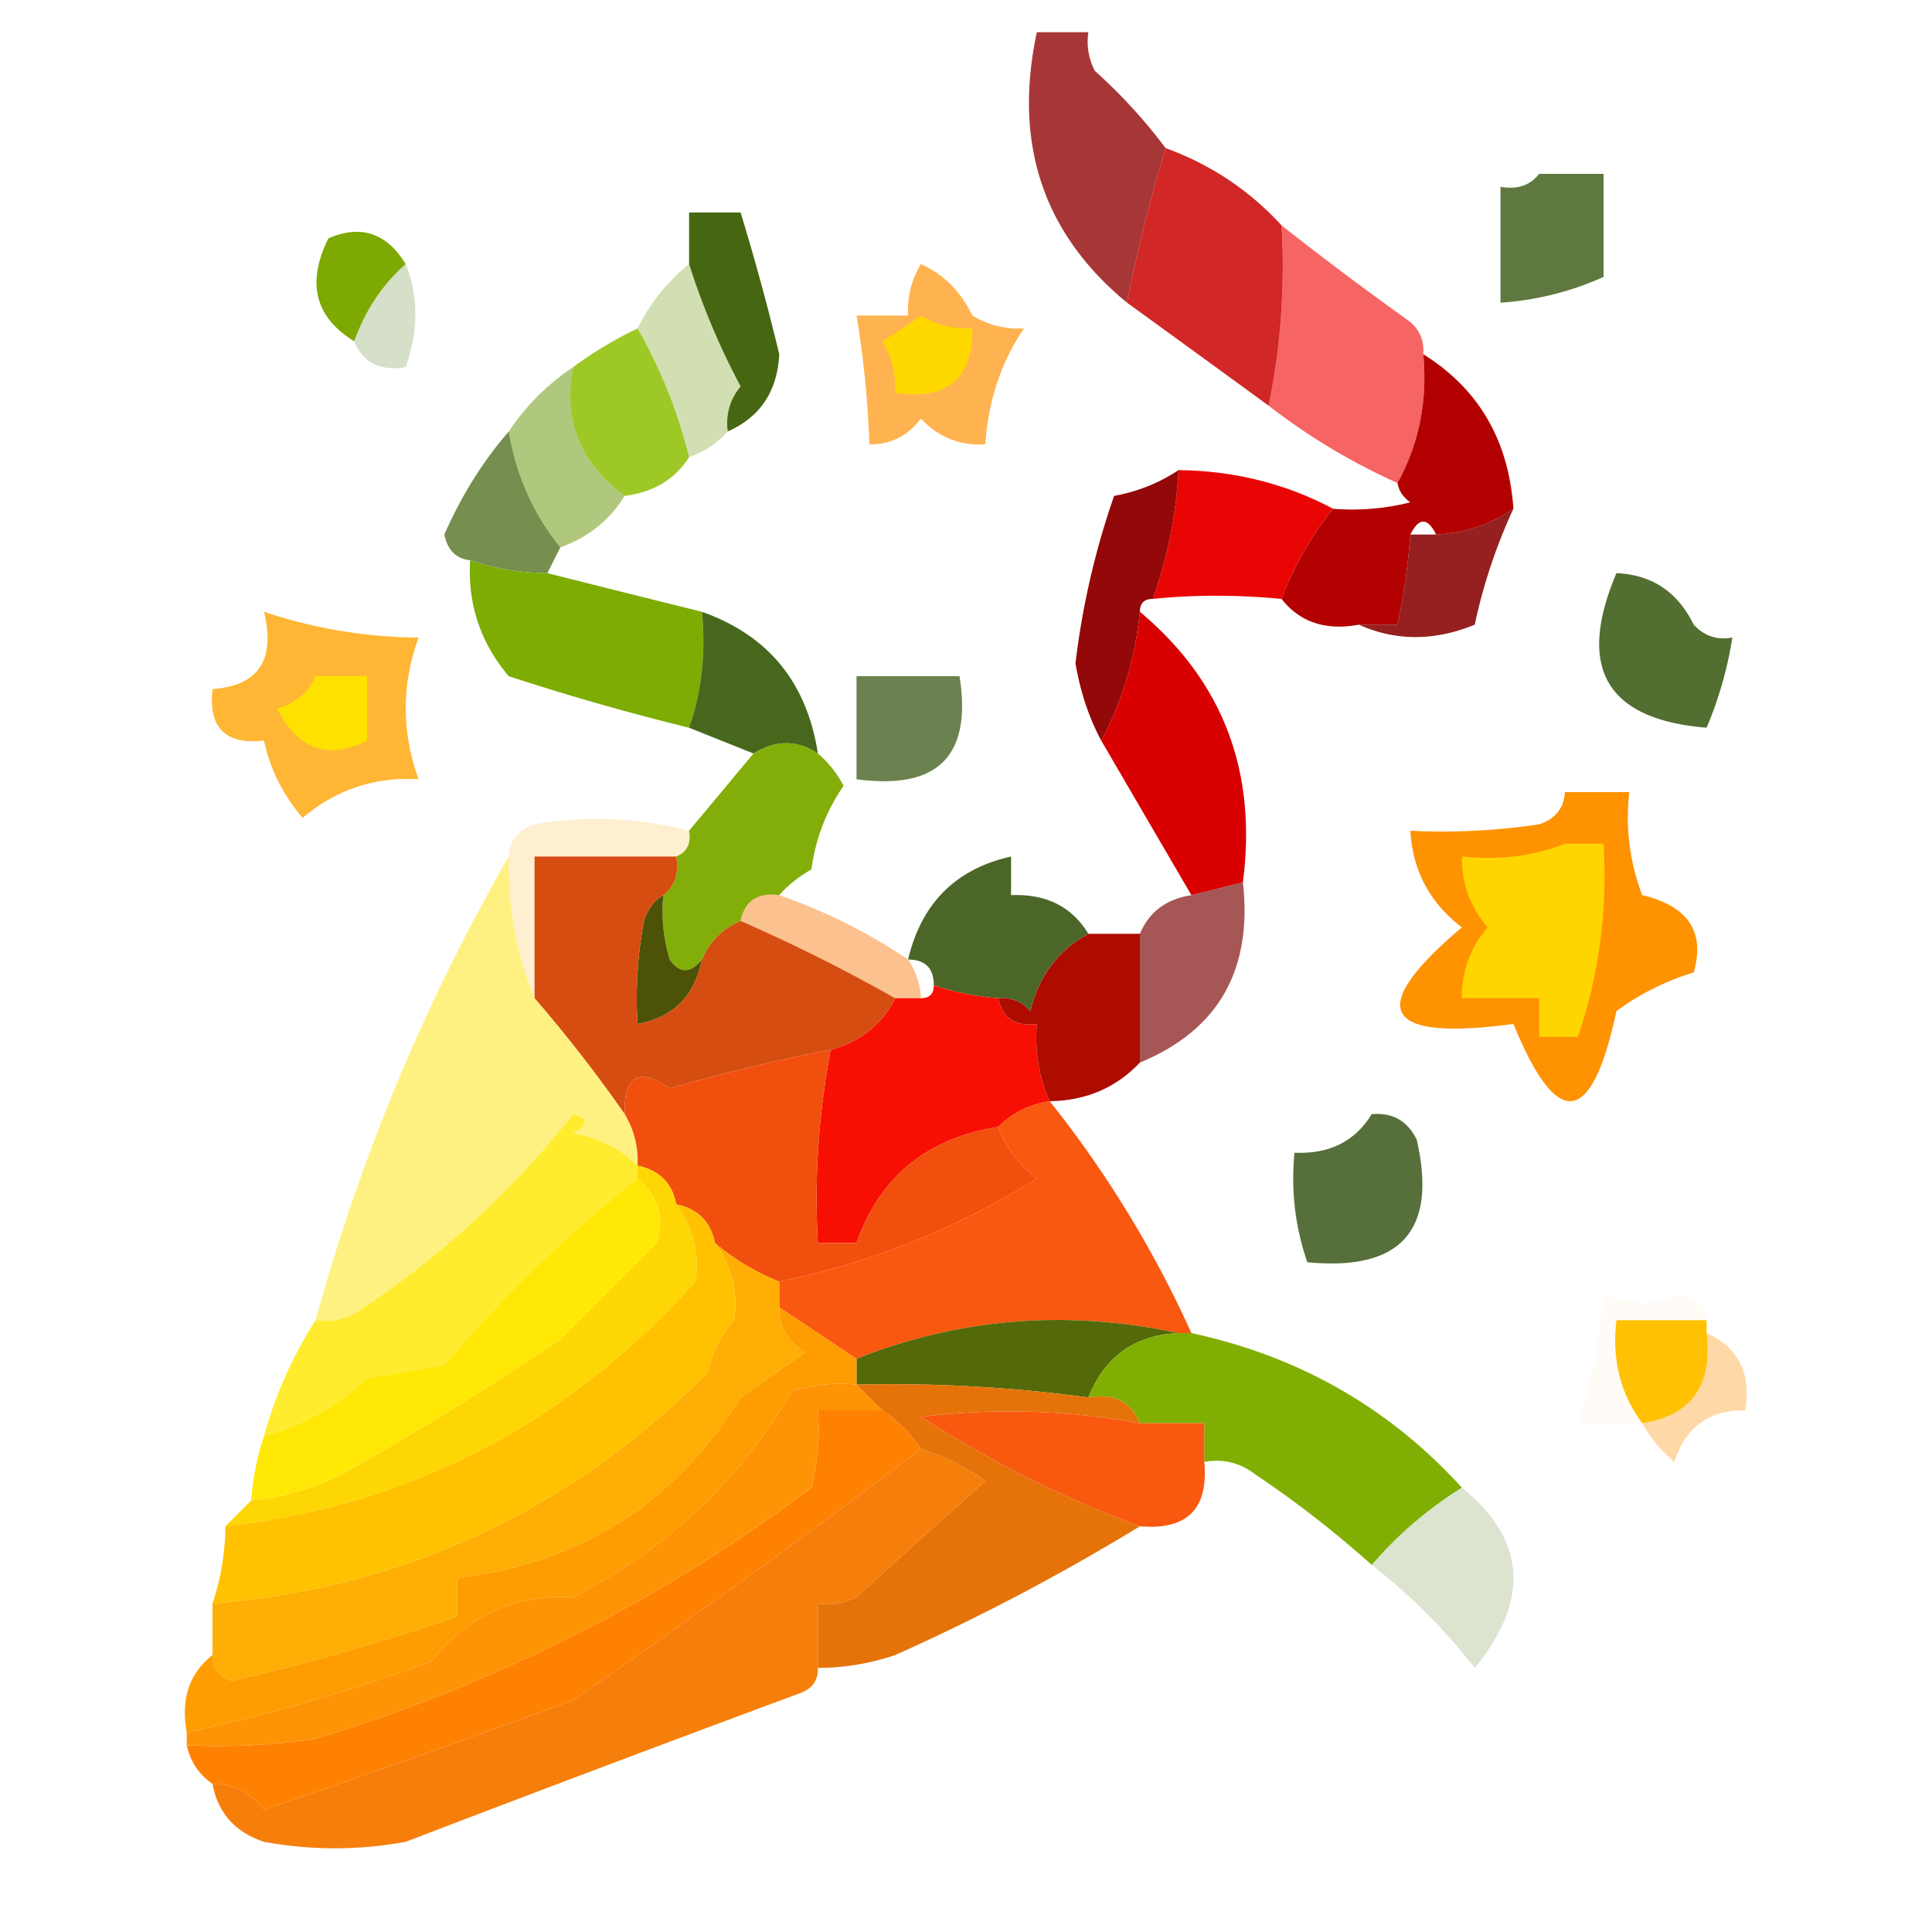 <svg xmlns="http://www.w3.org/2000/svg" width="150" height="150" shape-rendering="geometricPrecision" text-rendering="geometricPrecision" image-rendering="optimizeQuality" fill-rule="evenodd" clip-rule="evenodd"><path fill="#8f0000" d="M90.5 11.5a117.818 117.818 0 00-3 12c-6.512-5.364-8.845-12.364-7-21h4a4.932 4.932 0 00.5 3 41.39 41.39 0 015.5 6z" opacity=".784"/><path fill="#33520a" d="M119.5 13.5h5v8a23.148 23.148 0 01-8 2v-9c1.291.237 2.291-.096 3-1z" opacity=".778"/><path fill="#7da902" d="M31.5 20.5c-1.803 1.581-3.136 3.581-4 6-3.05-1.88-3.717-4.548-2-8 2.518-1.082 4.518-.415 6 2z"/><path fill="#c90000" d="M90.5 11.5c3.505 1.275 6.505 3.275 9 6a53.788 53.788 0 01-1 14 3321.78 3321.78 0 00-11-8 117.818 117.818 0 013-12z" opacity=".844"/><path fill="#f00000" d="M99.5 17.5c3.22 2.54 6.553 5.04 10 7.5.752.67 1.086 1.504 1 2.5.345 3.615-.322 6.948-2 10a49.223 49.223 0 01-10-6 53.788 53.788 0 001-14z" opacity=".606"/><path fill="#4a7106" d="M31.5 20.5c.997 2.505.997 5.172 0 8-1.983.343-3.317-.323-4-2 .864-2.419 2.197-4.419 4-6z" opacity=".224"/><path fill="#40610a" d="M56.5 33.5c-.17-1.322.163-2.489 1-3.5a56.175 56.175 0 01-4-9.5v-4h4c1.102 3.6 2.102 7.267 3 11-.144 2.883-1.477 4.883-4 6z" opacity=".961"/><path fill="#8dbf00" d="M49.5 25.5a38.553 38.553 0 014 10c-1.105 1.723-2.772 2.723-5 3-3.465-2.557-4.798-5.89-4-10a31.19 31.19 0 015-3z" opacity=".849"/><path fill="#ff9000" d="M71.5 20.5c1.757.792 3.09 2.125 4 4a6.845 6.845 0 004 1c-1.774 2.618-2.774 5.618-3 9-1.984.117-3.65-.55-5-2-1.024 1.353-2.357 2.02-4 2a76.94 76.94 0 00-1-10h4c-.067-1.459.266-2.792 1-4z" opacity=".685"/><path fill="#ffd800" d="M71.5 24.5c1.208.734 2.541 1.067 4 1 .012 3.946-1.988 5.613-6 5a6.845 6.845 0 00-1-4 44.293 44.293 0 003-2z"/><path fill="#6b9504" d="M53.5 20.5a56.175 56.175 0 004 9.5c-.837 1.011-1.17 2.178-1 3.5-.79.901-1.79 1.568-3 2a38.553 38.553 0 00-4-10 14.76 14.76 0 014-5z" opacity=".304"/><path fill="#b30000" d="M110.5 27.5c4.302 2.681 6.635 6.681 7 12-1.782 1.22-3.782 1.886-6 2-.667-1.333-1.333-1.333-2 0a51.56 51.56 0 01-1 7h-3c-2.582.475-4.582-.192-6-2a25.168 25.168 0 014-7 18.437 18.437 0 006-.5c-.556-.383-.889-.883-1-1.5 1.678-3.052 2.345-6.385 2-10z" opacity=".998"/><path fill="#669303" d="M44.5 28.5c-.798 4.11.535 7.443 4 10-1.156 1.887-2.823 3.22-5 4-2.094-2.597-3.427-5.597-4-9 1.333-2 3-3.667 5-5z" opacity=".515"/><path fill="#ea0000" d="M91.5 36.5c4.341.053 8.341 1.053 12 3a25.168 25.168 0 00-4 7c-3.482-.328-6.815-.328-10 0a35.09 35.09 0 002-10z" opacity=".978"/><path fill="#3f6107" d="M39.5 33.5c.573 3.403 1.906 6.403 4 9l-1 2a19.242 19.242 0 01-6-1c-1.086-.12-1.753-.787-2-2 1.31-2.995 2.977-5.662 5-8z" opacity=".708"/><path fill="#870100" d="M117.5 39.5a42.37 42.37 0 00-3 9c-3.135 1.283-6.135 1.283-9 0h3a51.56 51.56 0 001-7h2c2.218-.114 4.218-.78 6-2z" opacity=".873"/><path fill="#32530b" d="M125.5 44.5c2.75.118 4.75 1.451 6 4 .825.886 1.825 1.219 3 1a29.752 29.752 0 01-2 7c-7.788-.637-10.122-4.637-7-12z" opacity=".842"/><path fill="#7dac03" d="M36.5 43.5a19.22 19.22 0 006 1c4.014 1.01 8.014 2.01 12 3 .31 3.213-.023 6.213-1 9a193.004 193.004 0 01-14-4c-2.198-2.594-3.198-5.594-3-9z"/><path fill="#900000" d="M91.5 36.5a35.09 35.09 0 01-2 10c-.667 0-1 .333-1 1-.37 3.637-1.37 6.97-3 10-.955-1.783-1.622-3.783-2-6a61.533 61.533 0 013-13c1.822-.33 3.49-.998 5-2z" opacity=".965"/><path fill="#385a0a" d="M54.5 47.5c5.153 1.827 8.153 5.494 9 11-1.6-1.062-3.266-1.062-5 0l-5-2c.977-2.787 1.31-5.787 1-9z" opacity=".919"/><path fill="#32500a" d="M66.5 52.5h8c.981 6.192-1.686 8.859-8 8v-8z" opacity=".717"/><path fill="#ffa300" d="M20.5 47.5a38.482 38.482 0 0012 2c-1.333 3.667-1.333 7.333 0 11-3.406-.198-6.406.802-9 3-1.533-1.789-2.533-3.789-3-6-3 .333-4.333-1-4-4 3.568-.26 4.901-2.26 4-6z" opacity=".796"/><path fill="#ffe100" d="M24.5 52.5h4v5c-3.026 1.533-5.36.7-7-2.5 1.442-.377 2.442-1.21 3-2.5z"/><path fill="#d80000" d="M88.5 47.5c6.45 5.394 9.116 12.394 8 21l-4 1-7-12c1.63-3.03 2.63-6.363 3-10z" opacity=".998"/><path fill="#fabc40" d="M53.5 64.5c.172.992-.162 1.658-1 2h-11v11c-1.403-3.409-2.07-7.075-2-11 .077-1.25.744-2.083 2-2.5a28.222 28.222 0 0112 .5z" opacity=".246"/><path fill="#80ab03" d="M63.5 58.5c.778.656 1.444 1.489 2 2.5a14.72 14.72 0 00-2.5 6.5c-.995.566-1.828 1.233-2.5 2-1.679-.215-2.679.452-3 2-1.4.6-2.4 1.6-3 3-.897 1.098-1.73 1.098-2.5 0-.493-1.634-.66-3.3-.5-5 .904-.709 1.237-1.709 1-3 .838-.342 1.172-1.008 1-2l5-6c1.734-1.062 3.4-1.062 5 0z" opacity=".969"/><path fill="#35520b" d="M84.5 72.5c-2.361 1.288-3.861 3.288-4.5 6-.67-.752-1.504-1.086-2.5-1a20.677 20.677 0 01-5-1c0-1.333-.667-2-2-2 1.039-4.372 3.706-7.039 8-8v3c2.716-.114 4.716.886 6 3z" opacity=".88"/><path fill="#f78928" d="M60.5 69.5a42.95 42.95 0 0110 5c.61.891.943 1.891 1 3h-2a129.707 129.707 0 00-12-6c.321-1.548 1.321-2.215 3-2z" opacity=".521"/><path fill="#7a0100" d="M96.5 68.5c.76 6.814-1.906 11.481-8 14v-10c.711-1.701 2.045-2.701 4-3l4-1z" opacity=".662"/><path fill="#4d5209" d="M51.5 69.5c-.16 1.7.007 3.366.5 5 .77 1.098 1.603 1.098 2.5 0-.57 2.835-2.236 4.501-5 5a32.437 32.437 0 01.5-8c.278-.916.778-1.582 1.5-2z"/><path fill="#f80d01" d="M72.5 76.5a20.69 20.69 0 005 1c.321 1.548 1.321 2.215 3 2-.175 2.12.159 4.12 1 6-1.562.233-2.895.9-4 2-5.527.87-9.193 3.87-11 9h-3a61.278 61.278 0 011-15c2.326-.645 3.993-1.978 5-4h2c.667 0 1-.333 1-1z" opacity=".986"/><path fill="#ae0c00" d="M84.5 72.5h4v10c-1.846 1.955-4.18 2.955-7 3-.841-1.88-1.175-3.88-1-6-1.679.215-2.679-.452-3-2 .996-.086 1.83.248 2.5 1 .639-2.712 2.139-4.712 4.5-6z" opacity=".997"/><path fill="#ff9200" d="M121.5 61.5h5a16.874 16.874 0 001 8c3.569.847 4.902 2.847 4 6a20.058 20.058 0 00-6 3c-1.924 8.98-4.591 9.313-8 1-10.187 1.362-11.521-1.138-4-7.5-2.484-1.892-3.818-4.392-4-7.5 3.35.165 6.683-.002 10-.5 1.256-.417 1.923-1.25 2-2.5z" opacity=".996"/><path fill="#ffd500" d="M121.5 65.5h3c.314 5.225-.353 10.225-2 15h-3v-3h-6c-.028-2.082.639-3.916 2-5.5-1.361-1.584-2.028-3.418-2-5.5 2.885.306 5.552-.027 8-1z"/><path fill="#d54d11" d="M52.5 66.5c.237 1.291-.096 2.291-1 3-.722.418-1.222 1.084-1.5 2a32.437 32.437 0 00-.5 8c2.764-.499 4.43-2.165 5-5 .6-1.4 1.6-2.4 3-3a129.707 129.707 0 0112 6c-1.007 2.022-2.674 3.355-5 4a141.352 141.352 0 00-12.5 3c-2.411-1.653-3.578-.987-3.5 2a110.811 110.811 0 00-7-9v-11h11z"/><path fill="#ffef6f" d="M39.5 66.5c-.07 3.925.597 7.591 2 11a110.811 110.811 0 017 9c.734 1.208 1.067 2.541 1 4-1.33-1.332-2.997-2.165-5-2.5 1.196-.654 1.196-1.154 0-1.5a71.19 71.19 0 01-17 15.5 4.934 4.934 0 01-3 .5c3.497-12.691 8.497-24.691 15-36z" opacity=".869"/><path fill="#f14f0e" d="M64.5 81.5a61.278 61.278 0 00-1 15h3c1.807-5.13 5.473-8.13 11-9 .59 1.597 1.59 2.93 3 4-6.211 3.882-12.878 6.549-20 8a17.906 17.906 0 01-5-3c-.31-1.644-1.31-2.644-3-3-.31-1.644-1.31-2.644-3-3 .067-1.459-.266-2.792-1-4-.078-2.987 1.089-3.653 3.5-2a141.352 141.352 0 0112.5-3z"/><path fill="#2e4c0b" d="M106.5 86.5c1.624-.14 2.79.527 3.5 2 1.606 7.04-1.228 10.207-8.5 9.5-.944-2.72-1.277-5.552-1-8.5 2.716.114 4.716-.886 6-3z" opacity=".802"/><path fill="#f8580f" d="M81.5 85.5a85.003 85.003 0 0111 18h-1c-8.674-1.847-17.007-1.18-25 2l-6-4v-2c7.122-1.451 13.789-4.118 20-8-1.41-1.07-2.41-2.403-3-4 1.105-1.1 2.438-1.767 4-2z"/><path fill="#fed603" d="M49.5 90.5c1.69.356 2.69 1.356 3 3 1.322 1.811 1.822 3.811 1.5 6-9.903 11.032-22.07 17.366-36.5 19l2-2a21.029 21.029 0 007-2 261.515 261.515 0 0017-10.5l7.5-7.5c.613-1.995.113-3.662-1.5-5v-1z"/><path fill="#54690a" d="M91.5 103.5c-3.397.151-5.73 1.818-7 5a114.266 114.266 0 00-18-1v-2c7.993-3.18 16.326-3.847 25-2z"/><path fill="#ffec2e" d="M49.5 90.5v1c-5.43 4.262-10.43 9.095-15 14.5l-6 1c-2.317 2.157-4.984 3.657-8 4.5a32.568 32.568 0 014-9 4.934 4.934 0 003-.5 71.19 71.19 0 0017-15.5c1.196.346 1.196.846 0 1.5 2.003.335 3.67 1.168 5 2.5z"/><path fill="#ffe805" d="M49.5 91.5c1.613 1.338 2.113 3.005 1.5 5l-7.5 7.5a261.515 261.515 0 01-17 10.5 21.029 21.029 0 01-7 2 20.676 20.676 0 011-5c3.016-.843 5.683-2.343 8-4.5l6-1c4.57-5.405 9.57-10.238 15-14.5z"/><path fill="#fead02" d="M55.5 96.5a17.906 17.906 0 005 3v2c.01 1.517.677 2.684 2 3.5l-5 3.5c-5.076 8.205-12.41 12.872-22 14v3a175.951 175.951 0 01-17.5 5c-1.03-.336-1.53-1.003-1.5-2v-4c14.97-1.233 27.803-7.233 38.5-18 .29-1.544.956-2.877 2-4 .322-2.189-.178-4.189-1.5-6z" opacity=".988"/><path fill="#81ae02" d="M91.5 103.5h1c8.349 1.794 15.349 5.794 21 12a30.326 30.326 0 00-7 6 81.706 81.706 0 00-9-7c-1.189-.929-2.522-1.262-4-1v-3h-5c-.683-1.676-2.017-2.343-4-2 1.27-3.182 3.603-4.849 7-5z"/><path fill="#ff7e00" d="M132.5 102.5h-7c-.368 3.033.298 5.7 2 8h-5a41.333 41.333 0 002-10c2.097.853 4.097.853 6 0 1.213.247 1.88.914 2 2z" opacity=".035"/><path fill="#ff8e00" d="M132.5 103.5c2.469 1.107 3.469 3.107 3 6-2.792-.048-4.625 1.285-5.5 4a10.515 10.515 0 01-2.5-3c3.816-.59 5.483-2.923 5-7z" opacity=".345"/><path fill="#f9590f" d="M88.5 110.5h5v3c.338 3.651-1.328 5.317-5 5-5.8-2.114-11.466-4.947-17-8.5a56.723 56.723 0 0117 .5z"/><path fill="#ffc100" d="M132.5 102.5v1c.483 4.077-1.184 6.41-5 7-1.702-2.3-2.368-4.967-2-8h7z" opacity=".996"/><path fill="#fe8100" d="M68.5 109.5a10.177 10.177 0 013 3 796.673 796.673 0 01-27 19.5 1047.56 1047.56 0 01-24 8.5c-1.024-1.353-2.357-2.02-4-2-1.051-.722-1.718-1.722-2-3 3.35.165 6.683-.002 10-.5 14.12-4.309 26.954-10.809 38.5-19.5.495-1.973.662-3.973.5-6h5z" opacity=".993"/><path fill="#f57900" d="M71.5 112.5a16.51 16.51 0 015 2.5 1067.32 1067.32 0 00-10 9 4.934 4.934 0 01-3 .5v5c.03.997-.47 1.664-1.5 2A2862.052 2862.052 0 0031.5 143a30.485 30.485 0 01-11 0c-2.251-.748-3.584-2.248-4-4.5 1.643-.02 2.976.647 4 2 7.98-2.717 15.98-5.55 24-8.5a796.673 796.673 0 0027-19.5z" opacity=".953"/><path fill="#ffc100" d="M52.5 93.5c1.69.356 2.69 1.356 3 3 1.322 1.811 1.822 3.811 1.5 6-1.044 1.123-1.71 2.456-2 4-10.697 10.767-23.53 16.767-38.5 18a19.24 19.24 0 001-6c14.43-1.634 26.597-7.968 36.5-19 .322-2.189-.178-4.189-1.5-6z"/><path fill="#e57309" d="M66.5 107.5c6.036-.14 12.036.193 18 1 1.983-.343 3.317.324 4 2a56.723 56.723 0 00-17-.5c5.534 3.553 11.2 6.386 17 8.5a168.818 168.818 0 01-19 10 19.051 19.051 0 01-6 1v-5a4.934 4.934 0 003-.5 1067.32 1067.32 0 0110-9 16.51 16.51 0 00-5-2.5 10.177 10.177 0 00-3-3l-2-2z" opacity=".998"/><path fill="#fe9d01" d="M60.5 101.5l6 4v2a12.93 12.93 0 00-5 .5c-4.017 6.885-9.684 12.218-17 16-4.587-.204-8.254 1.462-11 5a144.29 144.29 0 01-19 5.5c-.475-2.582.192-4.582 2-6-.03.997.47 1.664 1.5 2a175.951 175.951 0 0017.5-5v-3c9.59-1.128 16.924-5.795 22-14l5-3.5c-1.323-.816-1.99-1.983-2-3.5z"/><path fill="#4a6d07" d="M113.5 115.5c4.98 4.036 5.314 8.703 1 14a45.409 45.409 0 00-8-8 30.326 30.326 0 017-6z" opacity=".192"/><path fill="#fe9000" d="M66.5 107.5l2 2h-5a18.437 18.437 0 01-.5 6c-11.546 8.691-24.38 15.191-38.5 19.5-3.317.498-6.65.665-10 .5v-1a144.29 144.29 0 0019-5.5c2.746-3.538 6.413-5.204 11-5 7.316-3.782 12.983-9.115 17-16a12.93 12.93 0 015-.5z" opacity=".976"/></svg>